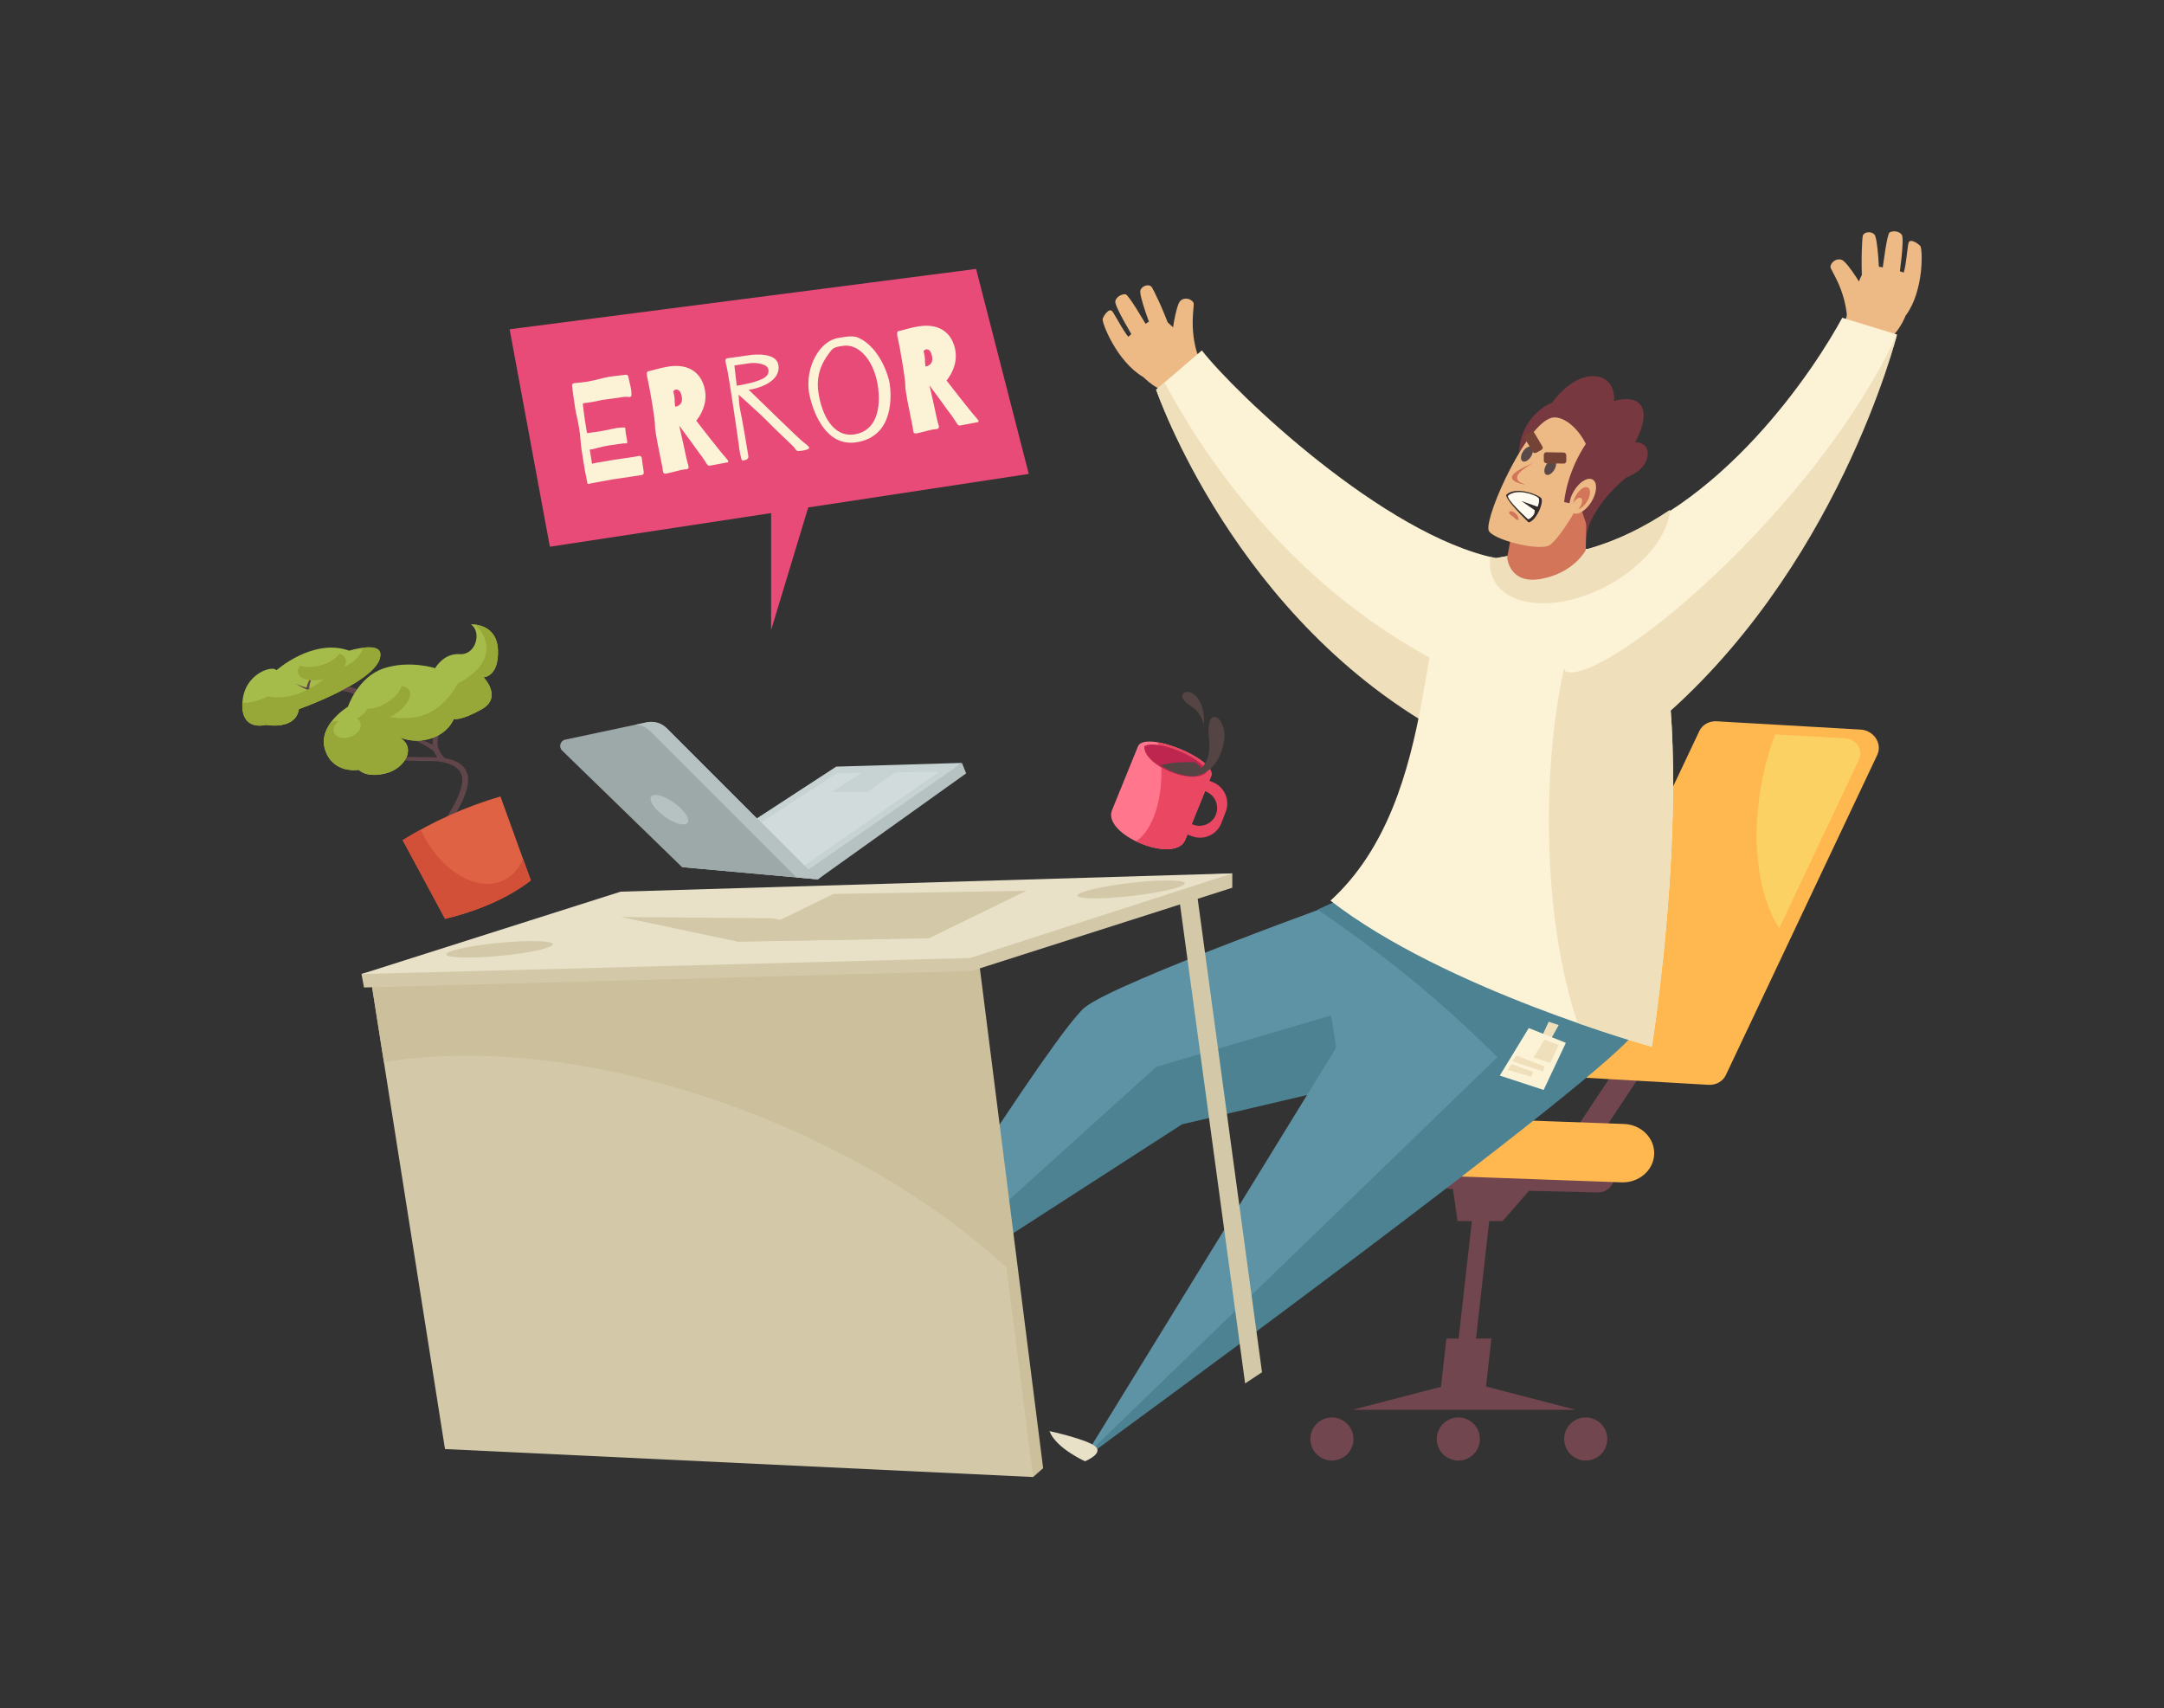 <?xml version="1.0" encoding="utf-8"?>
<!-- Generator: Adobe Illustrator 27.5.0, SVG Export Plug-In . SVG Version: 6.00 Build 0)  -->
<svg version="1.1" id="_x31_" xmlns="http://www.w3.org/2000/svg" xmlns:xlink="http://www.w3.org/1999/xlink" x="0px" y="0px"
	 viewBox="0 0 451 356" style="enable-background:new 0 0 451 356;" xml:space="preserve">
<rect x="0" y="0" width="451" height="356" fill="#333333" stroke="none"/>
<g>
	<g>
		<path style="fill:#EDB984;" d="M241.968,66.282c1.475,0.479,5.985,5.352,8.327,8.404l-7.763,6.787
			c-6.074-2.541-8.831-9.582-7.855-10.794C235.655,69.467,240.492,65.804,241.968,66.282z"/>
		<path style="fill:#EDB984;" d="M248.743,63.089c0.278,0.537-1.005,5.104,0.872,10.904l-5.267-1.815
			c-0.509-1.589,0.756-8.532,1.583-9.412C246.851,61.786,248.336,62.304,248.743,63.089z"/>
		<path style="fill:#EDB984;" d="M239.992,59.777c0.339,0.427,2.376,4.534,3.982,9.074l-3.919-0.129c0,0-2.737-7.161-2.386-8.211
			C238.02,59.461,239.496,59.152,239.992,59.777z"/>
		<path style="fill:#EDB984;" d="M234.597,61.332c0.594,0.133,3.273,4.587,5.688,8.783l-4.004,0.333c0,0-4.017-6.595-3.841-7.649
			C232.616,61.744,234.003,61.199,234.597,61.332z"/>
		<path style="fill:#EDB984;" d="M238.254,78.565c-5.521-3.231-8.682-11.409-8.447-12.127c0.234-0.719,1.36-2.354,1.993-1.573
			c0.633,0.781,2.874,5.265,3.894,5.833c1.02,0.569,7.644,3.275,7.615,3.464C243.279,74.35,238.254,78.565,238.254,78.565z"/>
	</g>
	<g>
		<path style="fill:#EDB984;" d="M388.962,55.883c-1.17,1.018-3.411,7.269-4.371,10.994l9.801,3.204
			c4.594-4.717,4.372-12.275,2.999-13.008C396.018,56.341,390.132,54.865,388.962,55.883z"/>
		<path style="fill:#EDB984;" d="M381.478,55.599c-0.046,0.603,2.924,4.303,3.469,10.375l4.136-3.733
			c-0.154-1.661-4.038-7.554-5.143-8.04C382.708,53.659,381.544,54.717,381.478,55.599z"/>
		<path style="fill:#EDB984;" d="M388.231,49.123c-0.145,0.526-0.41,5.103-0.109,9.909l3.555-1.654c0,0-0.286-7.661-1.021-8.489
			C389.922,48.061,388.443,48.354,388.231,49.123z"/>
		<path style="fill:#EDB984;" d="M393.805,48.441c-0.495,0.355-1.215,5.503-1.793,10.309l3.814-1.262c0,0,1.113-7.641,0.538-8.543
			C395.788,48.044,394.299,48.086,393.805,48.441z"/>
		<path style="fill:#EDB984;" d="M397.19,65.729c3.815-5.135,3.519-13.897,3.022-14.467c-0.497-0.569-2.173-1.633-2.449-0.666
			c-0.276,0.966-0.582,5.969-1.298,6.892c-0.716,0.923-5.75,6.007-5.65,6.169C390.915,63.82,397.19,65.729,397.19,65.729z"/>
	</g>
	<polygon style="fill:#72464E;" points="322.799,243.416 302.171,243.416 303.774,254.46 313.152,254.46 	"/>
	<polygon style="fill:#72464E;" points="311.62,243.348 308.003,243.348 303.547,282.904 307.164,282.904 	"/>
	<path style="fill:#60454A;" d="M82.978,153.039c4.788,0.658,7.299,2.244,7.299,2.244l1.169,2.038
		C89.065,155.362,86.234,153.945,82.978,153.039z"/>
	<path style="fill:#FCF2D6;" d="M250.482,73.025l-9.526,8.169c0,0,16.568,48.108,61.682,71.662l9.182-36.53
		C288.465,111.535,257.469,82.007,250.482,73.025z"/>
	<path style="fill:#EFE0BB;" d="M242.681,79.714l-1.725,1.493c0,0,16.354,48.358,61.033,72.218l3.307-12.704
		C268.501,123.79,249.696,92.638,242.681,79.714z"/>
	<polygon style="fill:#E84B78;" points="203.428,56.041 106.215,68.617 114.598,113.93 214.407,98.759 	"/>
	<polygon style="fill:#E84B78;" points="160.71,96.502 160.71,131.297 171.888,94.368 	"/>
	<path style="fill:#A6BC4A;" d="M62.299,147.765c-0.699,4.491-6.887,3.294-6.887,3.294s-5.29,1.497-4.891-4.691
		c0.399-6.188,6.488-7.785,7.086-6.687c0,0,7.585-6.787,15.171-4.092c0,0,6.209-1.905,6.487,0.599
		C79.865,141.577,62.299,147.765,62.299,147.765z"/>
	<g>
		<path style="fill:#72464E;" d="M332.884,242.301l-30.507-0.732c-1.906-0.046-3.452,1.302-3.452,3.011s1.545,3.131,3.452,3.177
			l30.507,0.732c1.906,0.046,3.452-1.302,3.452-3.011S334.79,242.346,332.884,242.301z"/>
		<polygon style="fill:#72464E;" points="344.344,220.326 338.324,220.326 328.004,235.896 334.024,235.896 		"/>
		<path style="fill:#FFB850;" d="M338.449,234.222l-39.73-1.433c-3.619-0.131-6.667,2.487-6.807,5.847
			c-0.141,3.36,2.679,6.19,6.298,6.32l39.73,1.433c3.619,0.131,6.667-2.488,6.807-5.847
			C344.888,237.182,342.068,234.352,338.449,234.222z"/>
		<path style="fill:#FFB850;" d="M387.771,152.038l-30.01-1.729c-1.557-0.09-2.98,0.717-3.609,2.047l-31.542,66.687
			c-1.115,2.357,0.702,5.135,3.463,5.294l30.01,1.729c1.557,0.09,2.98-0.717,3.609-2.047l31.542-66.687
			C392.348,154.975,390.531,152.197,387.771,152.038z"/>
		<path style="fill:#FCD163;" d="M384.574,153.882l-14.617-0.842c-1.031,2.751-1.895,5.688-2.546,8.773
			c-2.673,12.662-1.128,24.526,3.381,31.647l16.647-35.197C388.362,156.312,386.858,154.014,384.574,153.882z"/>
	</g>
	<path style="fill:#5E93A5;" d="M284.372,186.092c0,0-51.708,18.459-58.295,23.849c-6.587,5.39-44.707,66.278-44.707,66.278
		l64.205-42.327l50.176-13.067l3.893-26.349L284.372,186.092z"/>
	<path style="fill:#4C8291;" d="M287.866,208.548l-46.882,13.765l-59.547,53.798c-0.04,0.063-0.067,0.106-0.067,0.106l64.975-41.919
		l72.461-16.967L287.866,208.548z"/>
	<path style="fill:#5E93A5;" d="M225.76,304.065c0,0,110.981-82.635,114.298-90.414c3.318-7.783-45.71-21.292-45.71-21.292
		l-17.665,14.608l1.799,11.339L225.76,304.065z"/>
	<path style="fill:#4C8291;" d="M286.703,183.996l-12.108,5.553c13.468,9.157,25.41,18.678,37.468,30.775l-85.947,83.161
		l-0.356,0.58c0,0,111.886-81.585,115.203-89.364C344.281,206.919,286.703,183.996,286.703,183.996z"/>
	<path style="fill:#FCF2D6;" d="M277.286,187.689c23.954,18.564,66.971,30.442,66.971,30.442s12.268-76.411-3.992-101.705
		c-2.695-4.192-29.443-0.998-35.42,1.778C294.743,122.897,301.24,165.831,277.286,187.689z"/>
	<path style="fill:#EFE0BB;" d="M336.413,114.781c-7.944,8.407-13.612,30.425-13.612,56.265c0,16.435,2.295,31.32,6.008,42.145
		c9.13,3.192,15.449,4.939,15.449,4.939s12.268-76.411-3.992-101.705C339.752,115.627,338.362,115.098,336.413,114.781z"/>
	<path style="fill:#FCF2D6;" d="M383.945,66.213l11.414,3.502c0,0-12.975,48.906-51.701,81.044
		c-16.036,5.833-29.215-30.4-13.179-36.233C358.83,106.844,378.536,76.225,383.945,66.213z"/>
	<path style="fill:#EFE0BB;" d="M326.263,139.922c2.275,9.49,11.438,13.971,17.995,11.586
		c38.726-32.138,51.102-81.793,51.102-81.793C377.943,107.044,333.927,143.124,326.263,139.922z"/>
	<polygon style="fill:#CCBF9B;" points="204.079,200.71 79.266,203.957 215.305,307.794 217.401,305.962 	"/>
	<polygon style="fill:#D3C9A9;" points="201.806,201.662 77.27,203.957 92.741,301.969 215.305,307.794 	"/>
	<path style="fill:#CCBF9B;" d="M158.227,232.637c20.631,8.229,38.313,19.342,51.524,31.488l-7.945-62.463L77.27,203.957
		l2.744,17.385C101.622,217.767,129.781,221.292,158.227,232.637z"/>
	<polygon style="fill:#D3C9A9;" points="259.494,288.293 263.016,285.959 249.539,186.79 245.722,186.952 	"/>
	<polygon style="fill:#D3C9A9;" points="129.345,188.809 75.338,202.978 75.86,205.779 202.5,202.338 256.825,184.994 256.825,182 	
		"/>
	<polygon style="fill:#E8E1C8;" points="129.345,185.815 75.338,202.978 202.143,199.641 256.825,182 	"/>
	<polygon style="fill:#D3C9A9;" points="213.908,185.628 173.704,186.287 153.367,196.199 193.571,195.539 	"/>
	<polygon style="fill:#D3C9A9;" points="160.87,191.356 129.388,191.087 153.776,196.237 185.866,195.666 	"/>
	<polygon style="fill:#C7D3D3;" points="174.278,159.756 142.145,180.702 170.441,183.247 200.458,158.98 	"/>
	<polygon style="fill:#D1DBDB;" points="174.409,161.165 152.649,175.272 167.148,180.702 195.743,160.79 	"/>
	<polygon style="fill:#C7D3D3;" points="180.555,160.372 173.314,165.066 180.775,165.037 187.654,160.247 	"/>
	<polygon style="fill:#B6C1C1;" points="200.478,158.979 167.497,181.9 170.441,183.247 201.357,161.165 	"/>
	<path style="fill:#9DA8A8;" d="M134.769,150.528l-16.956,3.6c-1.052,0.223-1.43,1.531-0.658,2.281l24.991,24.293l28.296,2.545
		l-31.475-31.475C137.868,150.674,136.288,150.206,134.769,150.528z"/>
	<path style="fill:#B6C1C1;" d="M135.523,152.371l30.477,30.477l4.442,0.4l-31.475-31.475c-1.098-1.098-2.678-1.566-4.197-1.244
		l-2.374,0.504C133.557,151.062,134.681,151.529,135.523,152.371z"/>
	<path style="fill:#FF768D;" d="M252.407,161.759c1.418-3.486-13.833-9.689-15.251-6.203l-5.393,13.261
		c-2.102,5.169,13.149,11.371,15.251,6.202L252.407,161.759z"/>
	<path style="fill:#EA4762;" d="M241.333,154.702c0.458,1.927,0.721,4.069,0.721,6.338c0,6.699-2.23,12.368-5.304,14.279
		c4.027,1.95,9.113,2.53,10.264-0.299l5.393-13.261C253.4,159.316,246.214,155.545,241.333,154.702z"/>
	<path style="fill:#BF264F;" d="M251.445,160.96c-0.191-2.866-10.505-7.116-12.966-5.439
		C238.286,159.538,248.574,163.777,251.445,160.96z"/>
	<path style="fill:#EA4762;" d="M252.696,162.971l-1.242-0.476l-0.977,2.18c0.14,0.035,0.28,0.061,0.417,0.113l0.395,0.151
		c1.907,0.73,2.86,2.867,2.131,4.774c-0.73,1.907-2.867,2.86-4.774,2.13l-0.395-0.151c-0.269-0.103-0.513-0.24-0.743-0.395
		l-0.987,2.202c0.109,0.052,0.208,0.118,0.323,0.163l1.534,0.587c2.47,0.946,5.24-0.29,6.186-2.761l0.893-2.333
		C256.402,166.687,255.167,163.917,252.696,162.971z"/>
	<g>
		<path style="fill:#60454A;" d="M92.184,173.857l-0.983-0.683c2.963-4.264,6.19-9.492,4.832-12.09
			c-0.725-1.387-2.79-2.49-6.237-2.49c-7.094,0-11.9-0.298-13.474-2.845c-0.806-1.305-1.005-2.604,0.192-4.996l1.071,0.536
			c-0.995,1.991-1.202,3.407-0.632,4.331c1.246,2.016,6.307,2.176,12.793,2.176c3.983,0,6.387,0.894,7.348,2.734
			C98.421,163.068,96.999,166.929,92.184,173.857z"/>
	</g>
	<g>
		<path style="fill:#60454A;" d="M91.842,158.545c-1.339-1.274-1.767-2.335-1.677-4.064c0.177-3.389,3.136-7.319,8.797-11.681
			l0.292,0.379c-5.295,4.08-7.905,8.442-8.061,11.424c-0.071,1.364,0.605,2.515,1.679,3.537L91.842,158.545z"/>
	</g>
	<g>
		<path style="fill:#60454A;" d="M77.615,151.127l-1.19-0.137c0.23-1.996,0.073-4.654-1.987-5.977
			c-1.76-1.13-6.556-2.788-17.131,3.601l-0.36-0.313c10.575-6.389,15.701-5.861,18.138-4.295
			C77.127,145.317,78.002,147.78,77.615,151.127z"/>
	</g>
	<g>
		<path style="fill:#60454A;" d="M76.974,152.72l-1.133-0.388c1.844-5.387,6.549-8.234,13.606-8.234v0.401
			C84.916,144.499,79.075,146.583,76.974,152.72z"/>
	</g>
	<path style="fill:#E06244;" d="M104.299,165.971c-7.353,2.154-14.118,5.231-20.373,9.111l8.833,16.397
		c6.835-1.673,12.903-4.213,17.873-7.993L104.299,165.971z"/>
	<path style="fill:#D15037;" d="M109.003,178.98c-0.87,2.022-2.241,3.608-4.098,4.482c-5.536,2.605-13.192-2.016-17.099-10.32
		c-0.04-0.084-0.07-0.169-0.109-0.254c-1.275,0.703-2.536,1.428-3.771,2.194l8.833,16.398c6.835-1.673,12.903-4.213,17.873-7.993
		L109.003,178.98z"/>
	<path style="fill:#544444;" d="M241.882,159.449c2.681,1.967,7.235,3.115,8.886,1.495c-0.044-0.657-0.729-1.398-1.73-2.104
		c-0.444-0.021-0.893-0.036-1.353-0.036C245.53,158.805,243.533,159.044,241.882,159.449z"/>
	<path style="fill:#E8E1C8;" d="M226.134,304.514c0,0-6.064-2.695-7.411-6.288c0,0,7.745,1.683,9.542,3.18
		C230.062,302.904,226.134,304.514,226.134,304.514z"/>
	<path style="fill:#EFE0BB;" d="M330.884,114.405c-5.945-0.026-13.485,0.814-19.124,1.907c-0.388-0.08-0.787-0.186-1.182-0.281
		c-0.256,1.984,0.066,3.854,1.096,5.444c3.642,5.62,14.48,5.66,24.207,0.087c7.212-4.131,11.777-10.185,12.177-15.332
		C342.718,109.809,336.965,112.7,330.884,114.405z"/>
	<path style="fill:#77383F;" d="M316.611,96.963c-0.998-10.18,6.887-13.075,6.887-13.075s3.892-5.689,8.683-5.49
		c4.791,0.2,4.192,5.19,4.192,5.19s4.392-1.497,5.789,1.198c1.397,2.695-1.397,7.386-1.397,7.386s2.994-0.2,2.595,2.895
		c-0.399,3.094-4.491,4.491-4.491,4.491s-8.104,6.389-8.344,13.176l-2.002-6.769L316.611,96.963z"/>
	<path style="fill:#D27558;" d="M330.783,100.855l-0.301,13.791c0,0-2.394,4.674-9.181,5.971c-6.787,1.298-7.187-4.398-7.187-4.398
		l1.798-9.874L330.783,100.855z"/>
	<path style="fill:#EDB984;" d="M310.223,110.437c0.42,1.921,10.38,4.492,12.676,3.194c2.296-1.297,9.781-13.075,8.683-18.065
		c-1.098-4.99-4.963-8.686-7.685-8.584C318.607,87.182,309.524,107.243,310.223,110.437z"/>
	<path style="fill:#77383F;" d="M331.831,90.65c-5.392,6.919-5.842,13.98-5.842,13.98l3.301,0.706l1.474,4.376l4.26-14.331
		L331.831,90.65z"/>
	<path style="fill:#EDB984;" d="M331.698,104.52c1.152-1.912,1.263-3.958,0.248-4.57c-1.015-0.612-2.772,0.443-3.924,2.355
		c-1.152,1.912-1.263,3.958-0.248,4.57C328.789,107.487,330.546,106.433,331.698,104.52z"/>
	<path style="fill:#D27558;" d="M330.766,104.493c0.733-1.216,0.823-2.506,0.201-2.881c-0.622-0.375-1.72,0.308-2.452,1.524
		c-0.733,1.216-0.823,2.506-0.202,2.881C328.935,106.391,330.033,105.709,330.766,104.493z"/>
	<path style="fill:#EDB984;" d="M329.361,105.536c0.445-0.739,0.5-1.522,0.122-1.75c-0.378-0.227-1.045,0.187-1.49,0.926
		c-0.445,0.739-0.5,1.522-0.122,1.75C328.249,106.689,328.916,106.275,329.361,105.536z"/>
	<path style="fill:#D3C9A9;" d="M246.93,184.038c-0.143-0.742-5.263-0.76-11.436-0.041c-6.173,0.72-11.062,1.905-10.919,2.648
		c0.143,0.742,5.263,0.76,11.436,0.041C242.184,185.966,247.073,184.78,246.93,184.038z"/>
	<path style="fill:#D3C9A9;" d="M115.213,196.74c-0.183-0.736-5.297-0.844-11.421-0.242c-6.125,0.601-10.941,1.685-10.758,2.421
		c0.183,0.735,5.297,0.844,11.422,0.243C110.58,198.559,115.397,197.475,115.213,196.74z"/>
	<path style="fill:#A6BC4A;" d="M82.517,153.266c4.749,2.046,2.046,6.868-2.119,7.891c-4.164,1.023-5.626-0.73-5.626-0.73
		s-5.334,0.95-7.014-4.165c-1.681-5.114,4.749-8.986,4.749-8.986s2.046-6.137,7.379-7.964c5.334-1.826,10.813-0.073,10.813-0.073
		s1.68-3.142,5.114-2.923c3.434,0.219,4.603-4.676,2.338-6.21c0,0,5.407-0.292,5.626,5.334c0.219,5.626-2.996,5.699-2.996,5.699
		s4.019,4.164-0.365,6.649c-4.384,2.484-5.845,2.046-5.845,2.046s-1.304,3.578-6.137,4.384
		C84.927,154.8,82.517,153.266,82.517,153.266z"/>
	<path style="fill:#60454A;" d="M61.65,142.475c2.495,1.597,4.292,1.846,4.292,1.846l1.347-0.499
		C65.407,143.802,63.527,143.344,61.65,142.475z"/>
	<path style="fill:#60454A;" d="M65.905,139.194c-2.04,3.081-2.036,4.255-2.036,4.255l0.599,0.465
		C64.335,143.03,64.693,141.581,65.905,139.194z"/>
	<path style="fill:#B6C1C1;" d="M141.855,168.422c-1.739-1.69-4.203-2.925-5.503-2.758c-1.3,0.167-0.944,1.672,0.795,3.363
		c1.739,1.69,4.203,2.925,5.503,2.758C143.95,171.618,143.594,170.112,141.855,168.422z"/>
	<path style="fill:#544444;" d="M247.081,161.581c6.275,1.299,8.908-6.704,7.896-9.944c-1.012-3.24-3.693-3.403-3.01,2.316
		C252.844,161.294,247.081,161.581,247.081,161.581z"/>
	<path style="fill:#544444;" d="M250.855,150.978c0.376-2.307-0.536-4.927-1.661-5.976c-1.929-1.799-3.879-0.291-2.106,1.298
		C248.416,147.489,250.102,147.908,250.855,150.978z"/>
	<path style="fill:#98A838;" d="M103.777,135.439c-0.175-4.485-3.639-5.206-5.04-5.316c1.123,0.723,2.152,1.928,2.541,3.945
		c1.02,5.286-5.848,8.313-5.848,8.313s-2.806,5.829-8.328,6.966c-5.522,1.137-10.736-1.296-10.736-1.296s-2.064,2.904-5.443,2.252
		c-0.761-0.147-1.435-0.012-2.008,0.291c-1.072,1.476-1.808,3.354-1.209,5.451c0.039,0.04,0.07,0.085,0.112,0.122
		c0,0-0.034-0.003-0.085-0.009c0.011,0.035,0.013,0.068,0.025,0.103c1.68,5.114,7.014,4.165,7.014,4.165s1.461,1.753,5.626,0.73
		c3.992-0.98,6.622-5.445,2.653-7.616c0.889,0.411,2.841,1.099,5.384,0.675c4.833-0.806,6.137-4.384,6.137-4.384
		s1.461,0.438,5.845-2.046c4.384-2.484,0.365-6.649,0.365-6.649S103.997,141.065,103.777,135.439z"/>
	<path style="fill:#98A838;" d="M79.266,136.188c-0.143-1.292-1.866-1.408-3.5-1.219c-1.406,3.375-4.899,4.636-5.473,3.875
		c0,0-6.511,7.823-14.409,6.267c0,0-3.471,1.647-5.363,1.296c-0.373,6.14,4.891,4.652,4.891,4.652s6.188,1.198,6.887-3.294
		C62.299,147.765,79.865,141.577,79.266,136.188z"/>
	<path style="fill:#98A838;" d="M71.989,137.204c-0.202-0.447-0.645-0.776-1.224-0.999c-0.623,0.897-1.858,1.76-3.464,2.295
		c-1.815,0.604-3.607,0.625-4.786,0.171c-0.427,0.614-0.575,1.243-0.326,1.796c0.613,1.358,3.304,1.729,6.01,0.828
		C70.905,140.394,72.602,138.563,71.989,137.204z"/>
	<path style="fill:#98A838;" d="M85.139,143.613c-0.32-0.373-0.837-0.564-1.455-0.616c-0.347,1.036-1.29,2.211-2.682,3.174
		c-1.572,1.089-3.287,1.612-4.546,1.507c-0.237,0.709-0.203,1.355,0.191,1.815c0.969,1.132,3.656,0.733,6.001-0.891
		C84.993,146.978,86.108,144.744,85.139,143.613z"/>
	<path style="fill:#72464E;" d="M281.95,298.812c-0.586-2.41-3.015-3.889-5.425-3.303c-2.41,0.586-3.889,3.015-3.303,5.425
		c0.586,2.41,3.015,3.889,5.425,3.303C281.057,303.651,282.536,301.223,281.95,298.812z"/>
	<path style="fill:#72464E;" d="M308.299,298.812c-0.586-2.41-3.015-3.889-5.425-3.303c-2.41,0.586-3.889,3.015-3.303,5.425
		c0.586,2.41,3.015,3.889,5.425,3.303C307.406,303.651,308.885,301.223,308.299,298.812z"/>
	<path style="fill:#72464E;" d="M334.848,298.812c-0.586-2.41-3.015-3.889-5.425-3.303s-3.889,3.015-3.303,5.425
		s3.015,3.889,5.425,3.303C333.955,303.651,335.434,301.223,334.848,298.812z"/>
	<polygon style="fill:#72464E;" points="306.86,288.196 303.405,288.196 281.877,293.785 328.388,293.785 	"/>
	<polygon style="fill:#72464E;" points="310.826,278.948 301.447,278.948 300.18,290.192 309.559,290.192 	"/>
	<polygon style="fill:#EFE0BB;" points="324.854,213.608 322.762,212.922 321.426,215.809 323.298,216.408 	"/>
	<polygon style="fill:#FCF2D6;" points="326.342,217.315 318.607,214.238 312.568,224.136 321.711,227.134 	"/>
	<polygon style="fill:#EFE0BB;" points="324.846,217.781 321.902,216.609 319.603,220.377 323.084,221.518 	"/>
	<polygon style="fill:#EFE0BB;" points="321.934,222.251 316.049,219.983 315.187,221.126 321.576,223.295 	"/>
	<polygon style="fill:#EFE0BB;" points="319.54,223.378 315.013,221.75 314.214,222.922 319.156,224.409 	"/>
	<path style="fill:#A6BC4A;" d="M75.105,150.6c-0.392-1.068-1.943-1.482-3.465-0.924c-1.522,0.558-2.438,1.876-2.046,2.944
		c0.392,1.068,1.943,1.482,3.465,0.924C74.58,152.986,75.496,151.668,75.105,150.6z"/>
	<g>
		<path style="fill:#5A4949;" d="M322.187,96.971c0.461-0.842,1.237-1.337,1.734-1.106c0.497,0.232,0.525,1.103,0.064,1.945
			c-0.461,0.842-1.237,1.337-1.734,1.105C321.754,98.684,321.726,97.813,322.187,96.971z"/>
		<path style="fill:#754336;" d="M322.279,94.243l3.591,0.06c0.302,0.005,0.549,0.261,0.553,0.573l0.013,1.174
			c0.003,0.311-0.239,0.56-0.541,0.555l-3.591-0.06c-0.302-0.005-0.549-0.261-0.553-0.573l-0.013-1.174
			C321.734,94.486,321.976,94.237,322.279,94.243z"/>
		<path style="fill:#5A4949;" d="M317.347,94.184c0.487-0.829,1.277-1.299,1.765-1.05c0.487,0.249,0.487,1.122,0,1.951
			c-0.487,0.829-1.277,1.299-1.765,1.05C316.86,95.887,316.86,95.013,317.347,94.184z"/>
		<path style="fill:#754336;" d="M319.763,90.18l1.699,2.87c0.143,0.241,0.038,0.56-0.235,0.712l-1.027,0.573
			c-0.273,0.152-0.609,0.08-0.752-0.161l-1.699-2.87c-0.143-0.241-0.038-0.56,0.234-0.712l1.028-0.574
			C319.284,89.866,319.62,89.938,319.763,90.18z"/>
		<path style="fill:#D27558;" d="M319.543,96.441c-2.382,1.42-3.656,2.482-3.316,3.394c0.212,0.569,0.922,0.902,1.543,1.093
			l-0.018,0.045c0,0-2.162-0.286-2.593-1.205C314.731,98.857,316.451,97.851,319.543,96.441z"/>
		<path style="fill:#332B2B;" d="M314.006,103.006c2.203-1.685,6.41,0.05,7.156,0.745c0.745,0.696-0.944,4.771-2.584,5.118
			C318.578,108.869,313.161,103.652,314.006,103.006z"/>
		<path style="fill:#FFFBF0;" d="M314.342,103.24c1.871-1.525,5.578-0.13,6.245,0.455c0.667,0.585-0.693,4.176-2.11,4.522
			C318.477,108.217,313.624,103.824,314.342,103.24z"/>
		<polygon style="fill:#332B2B;" points="319.721,107.843 320.681,106.352 321.112,104.331 320.483,105.612 317.07,104.397 
			319.853,106.319 		"/>
		<path style="fill:#D27558;" d="M315.726,106.89c-0.527-0.425-1.061-0.491-1.192-0.148c-0.131,0.343,0.329,0.554,0.856,0.978
			c0.527,0.425,0.922,0.903,1.053,0.56C316.574,107.938,316.253,107.315,315.726,106.89z"/>
	</g>
	<g>
		<path style="fill:#FCF2D6;" d="M120.7,89.265c-0.368-2.3-0.553-2.485-0.84-4.277c-0.287-1.79-0.511-3.561-0.615-4.401
			c-0.09-0.568,0.134-0.696,0.461-0.748c0.149-0.023,0.303-0.018,0.453-0.042c0.447-0.072,1-0.068,2.342-0.284
			c1.284-0.206,3.272-0.8,4.434-0.988c1.225-0.197,2.767-0.323,3.334-0.415c0.567-0.091,0.669,0.17,0.761,0.737
			c0.101,0.626,0.335,1.324,0.483,2.249c0.043,0.267,0.096,0.598,0.089,1.12c0.028,0.362-0.138,0.481-0.346,0.515
			c-0.208,0.033-0.495-0.043-0.68-0.045c-0.463-0.016-1.357,0.127-2.61,0.328c-0.747,0.12-1.533,0.184-2.28,0.304
			c-0.269,0.043-0.536,0.085-0.801,0.158c-0.443,0.103-1.005,0.224-1.572,0.315c-0.717,0.115-1.409,0.196-1.587,0.224
			c-0.328,0.053-0.275,0.196-0.203,0.644c0.078,0.478,0.203,1.836,0.371,2.88l0.284,1.762c0.053,0.328,0.099,0.627,0.182,0.95
			c0.244-0.009,0.512-0.052,0.812-0.1c0.512-0.052,1.258-0.172,2.095-0.306c1.103-0.177,2.427-0.512,3.143-0.628
			c0.717-0.115,1.149-0.092,1.477-0.145c0.329-0.052,0.413,0.087,0.447,0.297c0.033,0.208-0.003,0.369,0.089,0.934
			c0.09,0.567,0.163,0.832,0.283,1.577c0.064,0.388-0.012,0.493-0.191,0.522c-0.12,0.019-0.343-0.037-0.551-0.004
			c-0.477,0.077-1.115,0.117-2.996,0.419c-1.91,0.307-3.155,0.752-3.485,0.805c-0.208,0.033-0.326,0.053-0.391,0.033
			c-0.09,0.014-0.149,0.024-0.185-0.001l0.48,2.984c0.09-0.015,0.21-0.033,0.325-0.082c0.208-0.033,0.502-0.111,0.831-0.164
			c0.687-0.11,2.174-0.38,3.517-0.595c0.985-0.158,2.576-0.353,3.77-0.545c0.537-0.086,0.98-0.188,1.249-0.231
			c0.508-0.081,0.64,0.171,0.697,0.53c0.029,0.18,0.039,0.424,0.067,0.601c0.096,0.599,0.166,1.231,0.306,2.096
			c0.134,0.835-0.373,0.735-1.328,0.888c-0.984,0.158-3.859,0.558-5.263,0.784c-1.433,0.23-4.309,0.814-4.698,0.876
			c-0.059,0.009-0.115,0.05-0.174,0.06c-0.269,0.043-0.276-0.201-0.32-0.47c-0.082-0.323-0.151-0.742-0.208-1.099
			c-0.057-0.359-0.165-0.647-0.266-1.274l-0.657-4.089C120.947,92.134,121.07,91.564,120.7,89.265z"/>
		<path style="fill:#FCF2D6;" d="M151.232,95.352c0.374,0.431,0.533,0.651,0.556,0.798c0.034,0.211-0.239,0.223-0.539,0.271
			c-0.477,0.077-2.85,0.55-3.357,0.632c-0.508,0.082-0.688-0.656-1.629-1.943c-0.503-0.654-1.641-2.217-2.707-3.699l-1.997-2.711
			c0.314,1.388,0.581,2.662,0.857,3.813c0.405,1.954,0.867,4.056,1.008,4.368c0.05,0.115,0.064,0.205,0.078,0.295
			c0.078,0.477-0.202,0.645-0.784,0.647c-0.73,0.023-3.036,0.733-3.812,0.858c-0.567,0.091-0.694-0.133-0.761-0.553
			c-0.029-0.179-0.037-0.423-0.081-0.692c-0.11-0.686-0.997-4.677-1.385-7.095c-0.12-0.745-0.186-1.348-0.174-1.655
			c0.023-0.617-0.225-2.354-0.528-4.235c-0.349-2.179-0.787-4.527-0.995-5.442c-0.068-0.234-0.107-0.473-0.135-0.653
			c-0.168-1.044,0.208-0.981,0.508-1.03c0.328-0.053,2.131-0.648,3.892-0.932c4.657-0.748,7.153,1.637,7.709,5.1
			c0.287,1.791-0.204,3.308-0.732,4.404c-0.297,0.63-0.688,1.243-1.124,1.772l2.699,3.457
			C149.218,92.921,150.718,94.823,151.232,95.352z M141.518,84.451c0.414-0.282,0.731-0.791,0.582-1.717
			c-0.202-1.253-0.751-1.624-1.228-1.547c-0.21,0.033-0.404,0.155-0.529,0.328c-0.074,0.104,0.239,0.911,0.269,1.673
			c-0.026,0.402-0.005,0.735,0.048,1.063c0.014,0.09,0,0.185,0.014,0.273c0.014,0.092,0.054,0.146,0.068,0.235
			C141.04,84.711,141.299,84.608,141.518,84.451z"/>
		<path style="fill:#FCF2D6;" d="M154.296,85.613c0.331,1.294,1.545,8.662,1.665,9.408c0.121,0.747-0.686,0.877-1.073,0.939
			c-0.359,0.057-0.41-0.455-0.492-0.778c-0.07-0.234-0.185-0.767-0.286-1.395c-0.048-0.298-0.096-0.596-0.113-0.899
			c-0.076-0.662-1.146-8.085-1.913-12.86c-0.331-2.059-0.61-3.606-0.731-3.984c-0.068-0.234-0.103-0.444-0.13-0.623
			c-0.101-0.627,0.098-0.721,0.427-0.773c0.387-0.062,3.207-0.424,4.43-0.62c1.255-0.202,5.726-0.582,6.148,2.044
			c0.565,3.522-4.305,4.855-5.796,5.095c-0.239,0.038-0.388,0.063-0.424,0.038c0.312,0.225,10.397,10.212,11.645,11.113
			c0.761,0.55,0.953,0.794,0.983,0.974c0.014,0.09-0.065,0.162-0.116,0.232c-0.158,0.148-0.745,0.304-1.314,0.394
			c-1.253,0.201-1.193,0.009-1.592-0.569c-0.315-0.44-3.648-3.455-5.412-5.286c-0.883-0.93-2.461-2.36-3.792-3.587l-2.471-2.236
			l0.073,1.215C154.032,84.155,154.165,84.99,154.296,85.613z M155.035,80.105c0.831-0.164,1.865-0.392,2.648-0.671
			c1.539-0.523,2.671-1.101,2.46-2.416c-0.207-1.283-2.784-1.512-3.979-1.32c-0.752,0.092-1.497,0.211-2.095,0.308l-1.014,0.163
			l0.492,4.206C154.055,80.293,154.532,80.216,155.035,80.105z"/>
		<path style="fill:#FCF2D6;" d="M185.4,79.82c0.326,2.031,1.193,11.047-6.837,12.336c-4.03,0.648-6.46-1.901-7.971-4.629
			c-0.87-1.607-1.534-3.459-1.975-5.623c-0.862-5.373,2.177-10.852,6.087-11.48c1.643-0.264,3.066-0.554,4.221-0.035
			C183.321,72.409,185.145,78.238,185.4,79.82z M182.923,80.218c-0.783-4.865-3.757-8.705-7.31-8.134
			c-1.104,0.177-1.955,0.221-2.641,1.281c-0.727,1.004-3.145,3.873-2.391,8.561c0.751,4.685,3.117,9.297,7.564,8.583
			C182.622,89.79,183.709,85.115,182.923,80.218z"/>
		<path style="fill:#FCF2D6;" d="M203.397,86.973c0.376,0.43,0.533,0.65,0.556,0.797c0.034,0.211-0.239,0.224-0.539,0.272
			c-0.477,0.077-2.851,0.55-3.357,0.632c-0.508,0.081-0.688-0.656-1.629-1.943c-0.503-0.653-1.641-2.216-2.708-3.698l-1.995-2.711
			c0.315,1.388,0.581,2.662,0.857,3.813c0.405,1.954,0.867,4.055,1.008,4.368c0.048,0.115,0.064,0.205,0.078,0.295
			c0.076,0.477-0.202,0.645-0.784,0.647c-0.73,0.023-3.036,0.733-3.812,0.858c-0.567,0.091-0.696-0.134-0.762-0.554
			c-0.028-0.179-0.036-0.422-0.079-0.691c-0.11-0.686-0.997-4.677-1.385-7.095c-0.12-0.746-0.186-1.348-0.174-1.656
			c0.023-0.617-0.225-2.353-0.528-4.234c-0.349-2.179-0.787-4.527-0.995-5.442c-0.07-0.234-0.107-0.474-0.137-0.654
			c-0.168-1.044,0.21-0.981,0.509-1.029c0.328-0.053,2.131-0.648,3.89-0.932c4.659-0.748,7.154,1.637,7.71,5.101
			c0.287,1.79-0.204,3.308-0.731,4.404c-0.297,0.629-0.688,1.243-1.124,1.772l2.699,3.457
			C201.383,84.541,202.883,86.444,203.397,86.973z M193.683,76.071c0.415-0.282,0.731-0.791,0.582-1.717
			c-0.202-1.253-0.752-1.624-1.228-1.548c-0.21,0.033-0.404,0.156-0.53,0.329c-0.074,0.104,0.239,0.911,0.269,1.672
			c-0.026,0.402-0.005,0.735,0.048,1.063c0.014,0.09,0,0.185,0.014,0.273c0.014,0.092,0.054,0.146,0.068,0.234
			C193.205,76.331,193.464,76.229,193.683,76.071z"/>
	</g>
</g>
</svg>

